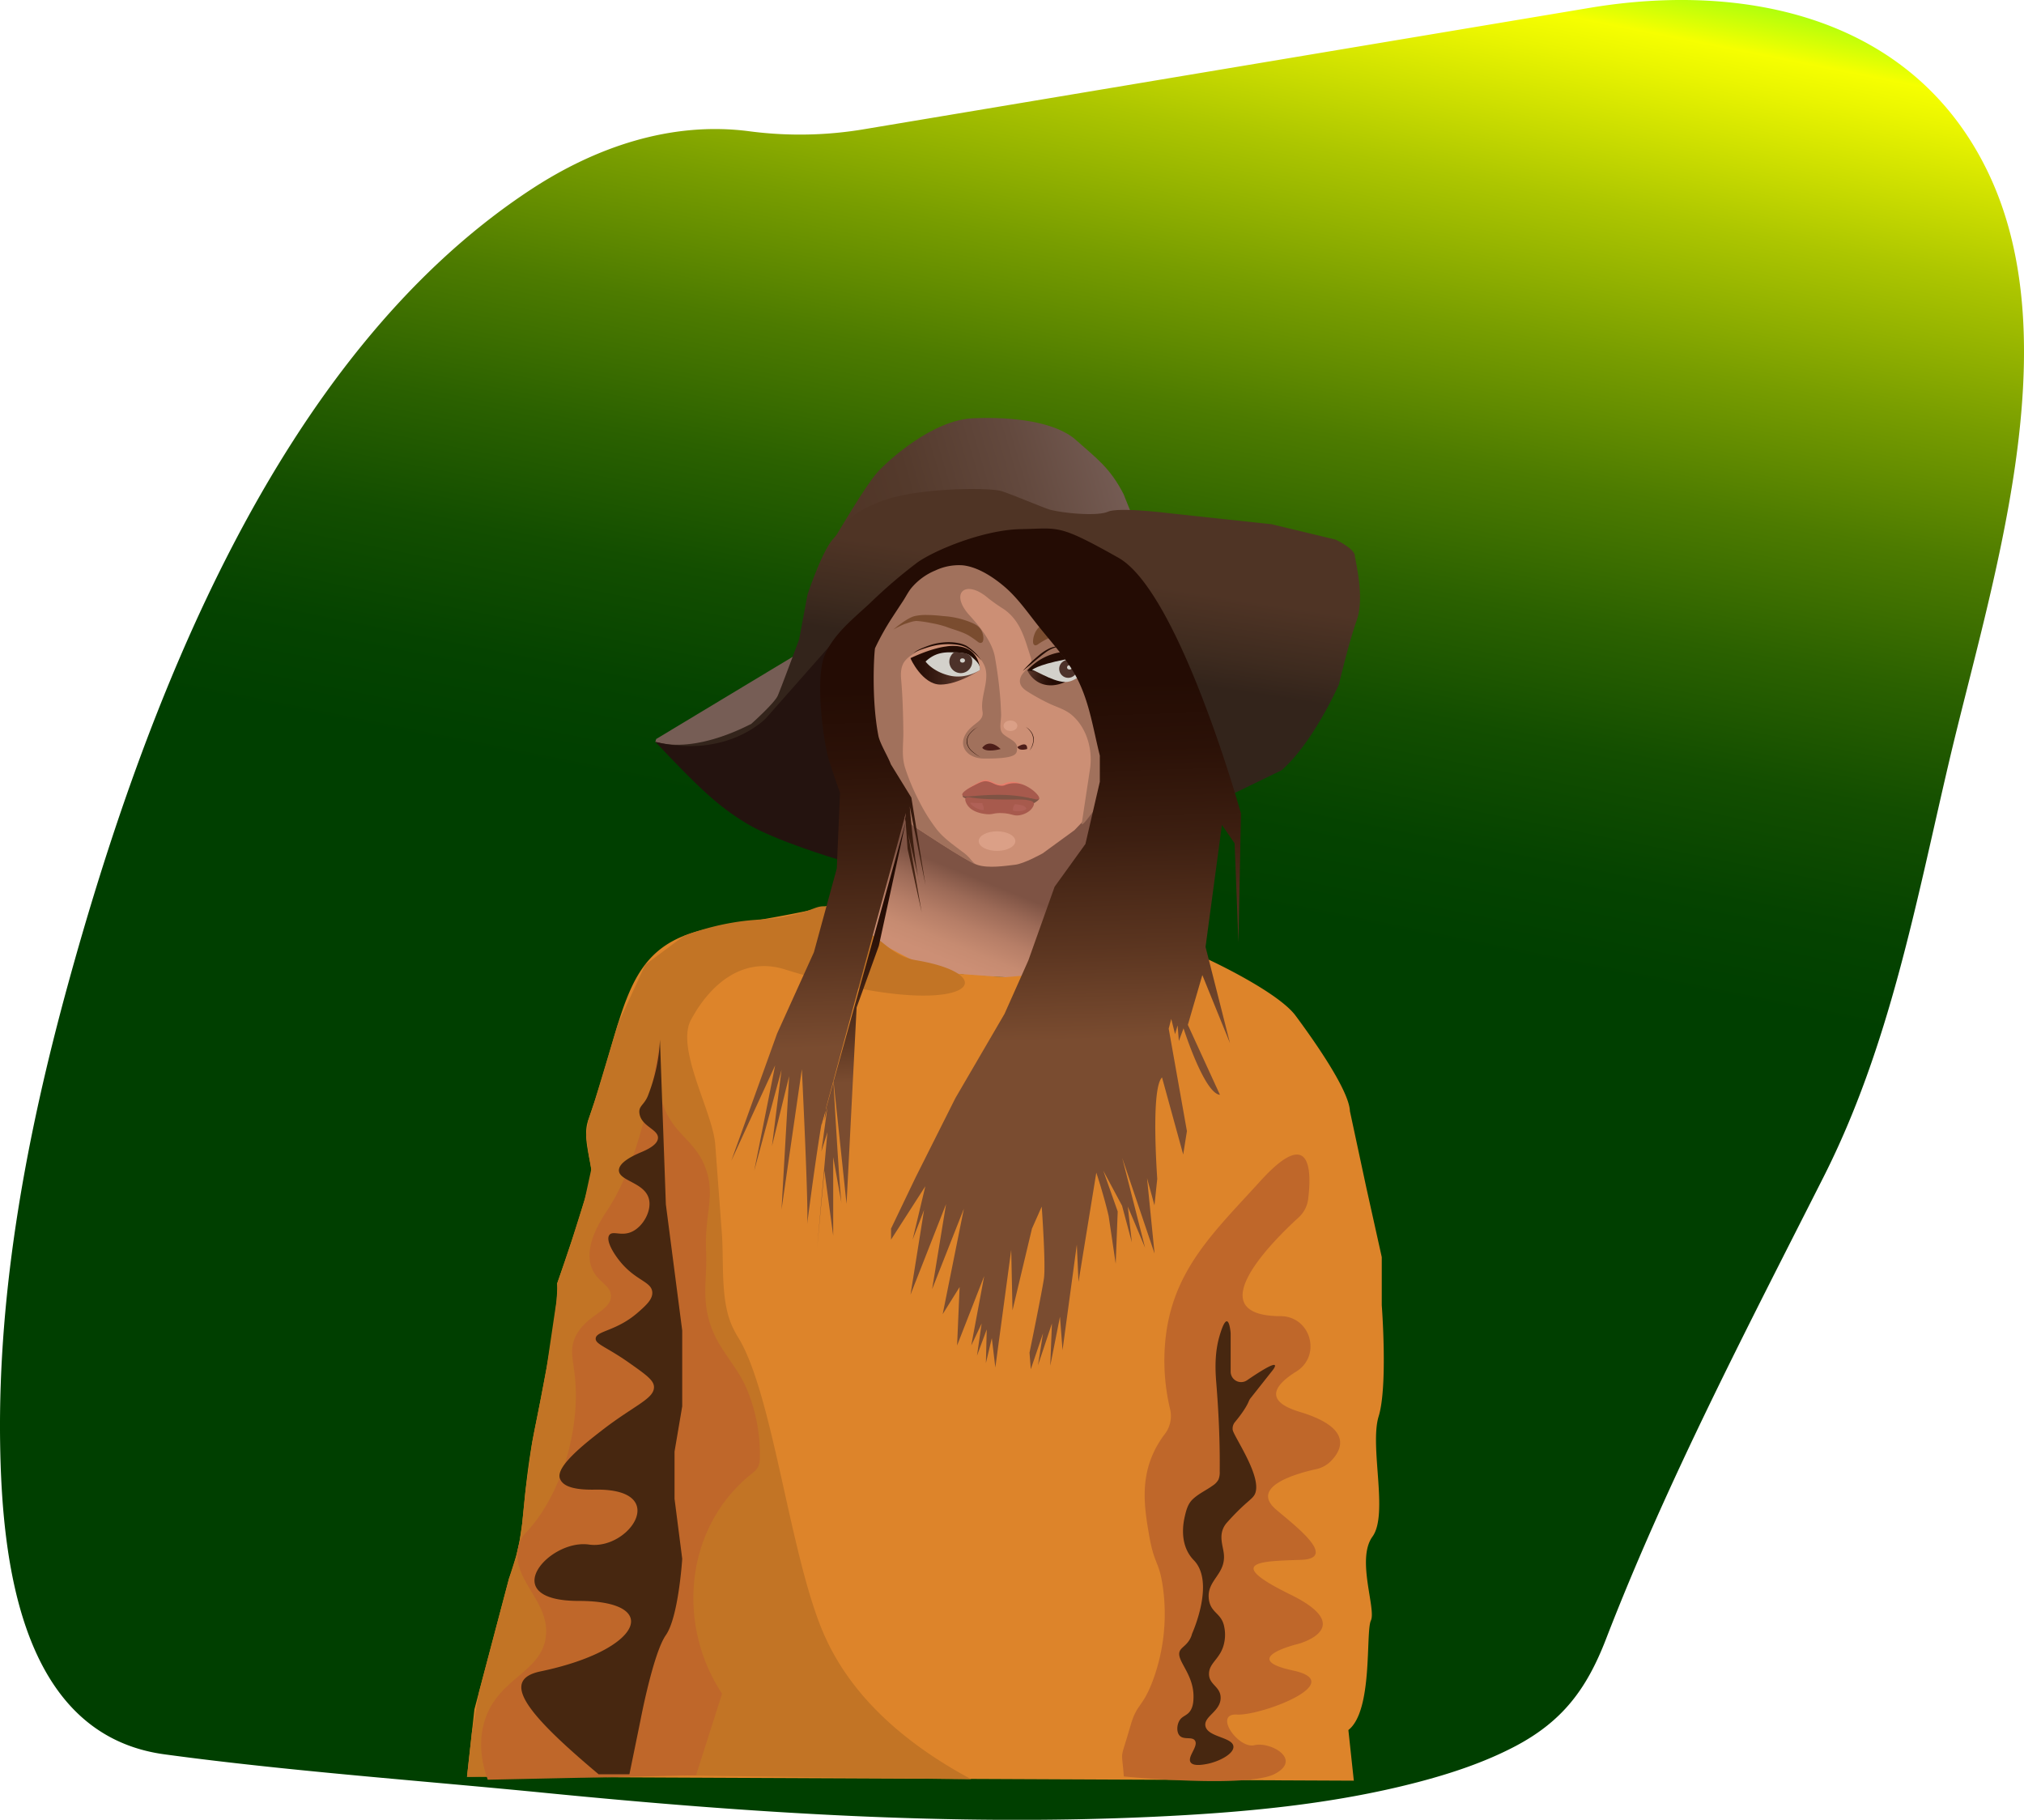 <svg xmlns="http://www.w3.org/2000/svg" xmlns:xlink="http://www.w3.org/1999/xlink" viewBox="0 0 919.13 826.39"><defs><style>.cls-1{fill:url(#Dégradé_sans_nom_316);}.cls-2{fill:#765d55;}.cls-3{fill:url(#Dégradé_sans_nom_10);}.cls-4{fill:url(#Dégradé_sans_nom_16);}.cls-5{fill:#24130f;}.cls-6{fill:url(#Dégradé_sans_nom_58);}.cls-7{fill:#cc8f75;}.cls-8{fill:#a1715c;}.cls-9{fill:#7a4c2f;}.cls-10{fill:url(#Dégradé_cou);}.cls-11{fill:#240c04;}.cls-12{fill:#d3d1cb;}.cls-13{fill:#4d322a;}.cls-14{fill:#dd842a;}.cls-15{fill:#c27425;}.cls-16{fill:url(#Dégradé_sans_nom_92);}.cls-17{fill:url(#Dégradé_sans_nom_92-2);}.cls-18{fill:#4d1e19;}.cls-19{fill:url(#Dégradé_cou-2);}.cls-20{fill:#7e5344;}.cls-21{fill:#e87d6b;}.cls-22{fill:#a75a4d;}.cls-23{fill:#ffa2bb;opacity:0.1;}.cls-24{fill:#ffc9b2;opacity:0.3;}.cls-25{fill:#bf672a;}.cls-26{fill:#472710;}</style><linearGradient id="Dégradé_sans_nom_316" x1="452.79" y1="98.65" x2="470.52" y2="514.92" gradientTransform="matrix(1.04, 0.26, -0.3, 1.18, 115.8, -294.04)" gradientUnits="userSpaceOnUse"><stop offset="0" stop-color="#81ff15"/><stop offset="0.07" stop-color="#f6ff00"/><stop offset="0.1" stop-color="#eaf500"/><stop offset="0.23" stop-color="#adc600"/><stop offset="0.36" stop-color="#789d00"/><stop offset="0.48" stop-color="#4d7b00"/><stop offset="0.6" stop-color="#2b6100"/><stop offset="0.71" stop-color="#134e00"/><stop offset="0.82" stop-color="#054300"/><stop offset="0.91" stop-color="#003f00"/></linearGradient><linearGradient id="Dégradé_sans_nom_10" x1="381.1" y1="241.85" x2="508.7" y2="204.42" gradientUnits="userSpaceOnUse"><stop offset="0" stop-color="#4f3425"/><stop offset="0.27" stop-color="#543a2c"/><stop offset="0.65" stop-color="#63493e"/><stop offset="1" stop-color="#765d55"/></linearGradient><linearGradient id="Dégradé_sans_nom_16" x1="457.87" y1="303.72" x2="465.1" y2="256.93" gradientUnits="userSpaceOnUse"><stop offset="0.12" stop-color="#33241b"/><stop offset="0.43" stop-color="#3e2b1f"/><stop offset="1" stop-color="#4f3425"/></linearGradient><linearGradient id="Dégradé_sans_nom_58" x1="439.05" y1="397.01" x2="422.48" y2="438.01" gradientUnits="userSpaceOnUse"><stop offset="0" stop-color="#7e5344"/><stop offset="0.23" stop-color="#9c6a57"/><stop offset="0.49" stop-color="#b67e67"/><stop offset="0.72" stop-color="#c68b71"/><stop offset="0.9" stop-color="#cc8f75"/></linearGradient><linearGradient id="Dégradé_cou" x1="478.73" y1="307.93" x2="462.15" y2="303.8" gradientUnits="userSpaceOnUse"><stop offset="0" stop-color="#240c04"/><stop offset="0.18" stop-color="#2b1109"/><stop offset="0.43" stop-color="#3d2016"/><stop offset="0.72" stop-color="#5b372b"/><stop offset="1" stop-color="#7e5344"/><stop offset="1" stop-color="#4f3425"/></linearGradient><linearGradient id="Dégradé_sans_nom_92" x1="389.29" y1="409.63" x2="392.89" y2="526.39" gradientUnits="userSpaceOnUse"><stop offset="0" stop-color="#240c04"/><stop offset="0.13" stop-color="#2b1107"/><stop offset="0.31" stop-color="#3d1f11"/><stop offset="0.52" stop-color="#5b3520"/><stop offset="0.7" stop-color="#7a4c30"/></linearGradient><linearGradient id="Dégradé_sans_nom_92-2" x1="443.63" y1="311.6" x2="450.76" y2="542.88" xlink:href="#Dégradé_sans_nom_92"/><linearGradient id="Dégradé_cou-2" x1="413.47" y1="304.86" x2="445.06" y2="304.86" xlink:href="#Dégradé_cou"/></defs><g id="Calque_2" data-name="Calque 2"><g id="Illustration"><path class="cls-1" d="M87.33,798.32q-6.27-.8-12.53-1.64C9.16,787.82.81,708.5.05,654.87-.93,585,12.31,514.73,30.71,447.6,65.46,320.85,125.79,161.94,240.87,86.21,270.39,66.78,305,54.86,340.66,59.66A175.83,175.83,0,0,0,393,58.58L722,3.55C792.34-8.21,868.66,7.4,902.73,78.13c37.77,78.41,1,188.33-17.63,267.75-15.1,64.39-26.9,129.11-57,188.6C793.46,603,757,672.66,729.32,744.3,720.55,767,709.63,781.63,688.08,793c-14,7.34-29.1,12.34-44.31,16.32-39.06,10.2-79.82,13.83-120,15.7-91.53,4.26-183.57-1.76-274.65-10.7C195.45,809,140.8,805.05,87.33,798.32Z"/><g id="Chapeau"><polygon class="cls-2" points="297.59 336.88 297.99 335.59 359.94 298.28 359.62 324.02 337.55 342.9 306.91 343.55 297.59 336.88"/><path class="cls-3" d="M380.05,242.68s13.21-22.56,18.47-28.3,25.12-23.66,43.33-24.44,37.48,1.56,46.83,9.93S504,212.33,510.2,224.31l2.92,7.28-2.34,7.32-52.09-1.65-41.18-.49L387.81,240Z"/><path id="Chapeau_devant" data-name="Chapeau devant" class="cls-4" d="M297.59,336.88c18.84,5.43,42.05-7.55,43.4-8.05a.86.86,0,0,0,.27-.2c1.17-1.05,10.53-9.5,11.94-12.73s8.91-23.44,9.67-25.49a2.25,2.25,0,0,0,.09-.35l3.71-19.88c0-.1.05-.2.08-.3.61-1.82,6.75-19.85,11.61-25.18,5.12-5.62,5.7-10.9,21.89-17.11s49.31-6.29,54.68-4.53,19.5,7.76,21.89,8.39c6,1.59,21.3,3.1,26.33.92s27.59.67,27.59.67L576.93,238l.28,0,29.1,7a2.2,2.2,0,0,1,.45.17c1.33.66,8.18,4.18,8.47,7,.32,3.09,4.58,19.17.85,29.61-3.5,9.81-7.52,26.81-8,28.81a1.9,1.9,0,0,1-.13.38c-1.05,2.36-12,26.39-25.73,38.61a2.22,2.22,0,0,1-.52.34L560.92,360a2.2,2.2,0,0,1-2.92-1L506.39,256.42a2.17,2.17,0,0,0-1.34-1.12l-38-11a2.24,2.24,0,0,0-1.53.12c-10.21,4.49-27.3,3.57-38.21,9.75-.53.3-6.32,3.17-6.79,3.57-51.94,44.24-52,57.31-76.28,74.38a2.19,2.19,0,0,1-.49.39c-.19.11-.38.19,0,1.65l-34.33,8.3a4.7,4.7,0,0,0-2.09-1.6C305.28,339.79,296.75,336.64,297.59,336.88Z"/><path id="Chapeau_gauche" data-name="Chapeau gauche" class="cls-5" d="M377.72,292.3l-29.81,33.76s-17.41,18.7-50.32,10.82c20.49,21.67,28.59,29.23,41.45,37.06s41.17,16.25,41.17,16.25h4.48Z"/></g><path id="Cou" class="cls-6" d="M502.58,372.15,475,444.09s-43.77.22-52.92-4.6c0,0-26-11-28-14.15s-1.86-35.65-1.86-35.65L396.26,367l8.28-19.88,55.33,28.15L487,367l8.39-2.91,9,3.38Z"/><path id="Visage" class="cls-7" d="M441.05,252.12l55.95,39,8.9,57.21-6.18,16.34L487.92,377l-14.44,10.53s-8.37,4.69-12.52,5.16-12.2,1.78-17.29,0S414.76,375,414.76,375L402.2,362.51l-7.93-9.12-8.06-39.66,14.85-36.35,19.13-22.12Z"/><path class="cls-8" d="M497.75,367l1.66-1.74a3.17,3.17,0,0,0,.7-1.11l5.63-14.9a3.28,3.28,0,0,0,.17-1.67l-8.54-55a3.29,3.29,0,0,0-1.37-2.19L442.28,253a3.27,3.27,0,0,0-2.37-.55l-18.37,2.76a3.21,3.21,0,0,0-2,1.1l-18,20.79a3.29,3.29,0,0,0-.56.91l-14.27,34.93a3.25,3.25,0,0,0-.18,1.9l7.69,37.83a3.3,3.3,0,0,0,.74,1.51l7.29,8.37.16.18,12.25,12.13a3.64,3.64,0,0,0,.48.4c4.37,2.92,8.78,5.81,13.21,8.63,2.91,1.86,5.83,3.7,8.8,5.45,1.86,1.1,6.11,3.46,5.74,3.13a26.51,26.51,0,0,1-2.68-2.92,19.44,19.44,0,0,0-3.17-2.75c-4.05-3.1-8.29-6-11.52-10a78.21,78.21,0,0,1-8-12.72A98.76,98.76,0,0,1,411.12,349c-1.84-5.52-.83-11-.9-16.72-.09-7.92-.3-15.93-1-23.8-.24-2.78-.1-5.76,1.48-8a11.39,11.39,0,0,1,2.6-2.54c7.11-5.3,20.31-9.31,27.88-2.79,2.65,2.28,5.54,5.14,6.38,8.64,1.49,6.17-2.46,12.85-1.39,19.24.57,3.33-1.87,4.54-4.37,6.62-8.51,7.07-3.73,14.73,4.89,14.81,16.42.15,15.11-2.53,15.13-5.23,0-3-5.52-4.4-6.88-6.66a3.6,3.6,0,0,1-.49-1.18c-.45-2.17.26-4.92.16-7.22s-.17-4.32-.33-6.48c-.48-6.46-1.35-12.88-2.46-19.26-1.22-6.94-6.8-13.77-11.55-19-9.26-10.22-1.72-16.69,8.61-7.68a80.39,80.39,0,0,0,6.83,4.78c7.7,5.25,9.54,13.33,12.27,21.66a5.42,5.42,0,0,1,.38,1.72c0,2.86-3.56,4.74-4.68,7.2-1.4,3.06.14,5.19,2.84,6.88a91.53,91.53,0,0,0,10.13,5.58c3.4,1.59,7.05,2.58,10,5.06,6.92,5.82,9.65,15.87,8.34,24.55l-3.69,24.37C490.72,376.68,495.49,369.35,497.75,367Z"/><path id="Sourcil_gauche" data-name="Sourcil gauche" class="cls-9" d="M405.69,285.89a43.54,43.54,0,0,1,5.13-2.53c1.64-.47,4-1.5,5.77-1.35a50.33,50.33,0,0,1,6.3.94,44.13,44.13,0,0,1,6.62,1.63c3.37,1.3,7,2.14,10.17,3.87a48.8,48.8,0,0,1,4.6,3.18,3.2,3.2,0,0,0,.91.35,1.49,1.49,0,0,0,.83-.28c.78-.57.77-3.3-.33-5.37-1.21-2.27-3.44-3.18-6.12-4.22a40.14,40.14,0,0,0-11.37-2.35,66.68,66.68,0,0,0-7.33-.5,23.28,23.28,0,0,0-5.3.47C412,280.44,405.69,285.89,405.69,285.89Z"/><path id="Sourcil_droit" data-name="Sourcil droit" class="cls-9" d="M507.47,289a.17.17,0,0,1,0,.07c0,.1-.14.1-.22.09a15.58,15.58,0,0,1-3.74-1.32,25.79,25.79,0,0,0-4.7-2c-1.81-.45-3.6,0-5.42.32-3.28.49-6.55,1.12-9.84,1.55l-.3,0c-6.51.8-12.12,5.05-12.12,5.05a2.87,2.87,0,0,1-.91.31,1.4,1.4,0,0,1-.76-.41c-.68-.73-.33-3.85,1-6.1,1.44-2.47,3.67-3.27,6.37-4.19a33,33,0,0,1,11.14-1.52,55.6,55.6,0,0,1,7.07.18,17.57,17.57,0,0,1,5,1.08c3,1.12,6.14,3.25,7.45,6.8Z"/><path class="cls-10" d="M472.56,302.33a57.24,57.24,0,0,0-6,2.16,12.21,12.21,0,0,0,4.89,5.27c5.63,3.16,11.64.22,12.2-.06a30,30,0,0,0-4.05-3.59A29.24,29.24,0,0,0,472.56,302.33Z"/><path class="cls-11" d="M481.47,296.2a25.47,25.47,0,0,0-15,8.3s14.49,2.3,17.72-2.17a7.88,7.88,0,0,0,.84-1.43Z"/><path class="cls-12" d="M490.11,307.38c-1.63.8-3.7,2.41-6.5,2.32-6.23-.21-14.72-6.35-15.12-5.28,0,0,1.68-2.34,15.49-5,.27.36.55.72.83,1.07l3.41,4.45Z"/><path class="cls-11" d="M464.48,304.69A58.18,58.18,0,0,1,472,297.4a21.23,21.23,0,0,1,4.44-2.9,10.89,10.89,0,0,1,5.17-1,14.27,14.27,0,0,0-4.89,1.59,13.92,13.92,0,0,0-2.14,1.38c-.69.51-1.38,1-2.05,1.59-1.37,1.07-2.69,2.19-4,3.29S465.85,303.61,464.48,304.69Z"/><circle class="cls-13" cx="485.08" cy="303.73" r="4.09"/><ellipse id="iris" class="cls-12" cx="485.7" cy="303.06" rx="1.14" ry="0.98"/><path id="Pull" class="cls-14" d="M548.94,435.81s31.29,14.48,39.4,25.41,24.33,33.85,24.68,43.37l7.41,34.56,7.05,31.73v21.86s2.82,36.68-1.41,50.43,4.58,44.43-2.82,54.65,1.76,32.8-.71,38.09,1.06,40.9-10.22,49.72l2.47,23-402.72-1.82,3.37-30.58,15.7-59.4a102.11,102.11,0,0,0,6-25c1.41-13.75,2.42-27,6-44.46,11.64-56.74,9.88-64.5,9.88-64.5S269.22,537,268.51,531s-3.88-15.17-1.41-22.22c18.34-52.19,15.17-80.75,58.54-87.8s49.71-9.49,49.71-9.49L394,425.34l21.86,11.48,6.14,2.67,10.72,2.57,23.63,1.71Z"/><path class="cls-15" d="M271.85,805.77l-59.78,1.14L213.38,795l.92-8.35,3.18-18.06,7.46-28.25,6.2-23.46,3.29-10.36,1.51-6.69,1.19-8,1.49-14.76,3-21.82,3.85-19.64,2.76-14.6,4.52-30.49.33-5.34-.09-2.31,1.57-4.51,1.84-5.34,3.32-9.9,5.83-18.54,2.95-13.55-1.2-6.74-1.13-8.89.92-6.58,2.82-8.33L280.62,465,293,438.12,310.6,425a116.63,116.63,0,0,1,26.81-6.73c8.59-1.06,12.3-.49,21.58-2.55,11.15-2.47,11.35-4.54,16.36-4.1,7.37.63,8.6,4.61,22.52,14.24,4.42,3.06,9.43,8.73,18,10.17,43.7,7.3,22.82,29.74-59.47,4.18-19.16-5.95-33.88,6.73-42.59,22.86-7.12,13.2,9.94,41.86,11,56.75l3,40.23c.93,12.61-.59,28.83,4,40.54a42.74,42.74,0,0,0,3.8,7.38c15.46,26.1,23.08,97.66,38.05,133,8.08,19.08,25.43,44.48,67.39,67Z"/><path class="cls-16" d="M373,511.05c.93-5.57,1.87-10.65,2.74-14.46L374.35,509l1.37-6L373,522.88l2.74-8.77-4.7,53,3.33-35.5,4,29.51V525.44l3.82,21.25s-.64-.93-3.82-57.13l6.06,57.13L389,457.53l10.09-28,12.22-56.3"/><path class="cls-17" d="M411.39,369.11S411,372,411,372l.28,1.22.85,12.19,6.42,28.86-6.19-35.72,5.24,22.53s-1.86-5.34-4.49-34.93L420.3,402l-6.43-39.79-9.33-15.15c-1.13-3.25-5-9.47-5.66-13-3.32-17.2-1.86-38.4-1.5-39.73A116.31,116.31,0,0,1,405,280.67q2.46-3.78,4.94-7.53c1.3-1.95,2.32-4.07,3.76-5.92a28.21,28.21,0,0,1,11.05-8.16,25.05,25.05,0,0,1,12.4-2.35c6.85.69,14,5.42,19.14,9.83,5.82,5,10.24,11.4,15,17.39,5.21,6.58,10.93,12.8,15.41,19.89,7.7,12.19,9.32,25.65,12.75,39.29V355l-6.54,28.27-14,19.42-11.92,33.45L456.17,460.4l-22.31,38.26-18.07,36-11.15,23.26v5l15.57-24.23-5.77,24.23,5.19-13.46-6.15,38.46,16.15-41.15-6.34,38.65,14.42-36.54-9.62,47.88,7.69-12.31L434.63,611l12.31-31.53L441.06,611l4.72-10-2.11,14.61,4.42-11.92L447.71,619l2.69-11.34L452,621l7.21-53.46.58,27.5,8.84-37.11,4.43-10s1.92,26.34,1,32.69-6.54,33.65-6.54,33.65l.58,7.5,5.57-16.35L471.36,620l6.34-19-.77,19.23,4.42-22.31,1.16,15.19L489,565.19l.77,16.92,8.08-49.61s3.47,10.43,5.61,19.74l3.2,21.61.91-23.71-6.55-18.52,8.52,15.9L514,564.18l-1.87-16.47-7.67-18.15L520,566.61l-10.38-40.79,14.68,43.41L520.89,535l3.37,12.35,1.26-12c-1-15.39-2-41.89,2.17-46.08l9.62,35L539,513.66l-8.27-46.53,1.15-4.43,1.73,6.93,1.16-4,.57,7.11,2.12-5.77s9.42,29.62,16.53,30.19L539.42,465.4,546,442.79l12.56,30.93L547.46,430l7.43-55.41,5.77,8.37,1.73,45,1.15-58.57s-28-100.55-55.68-116.13S481,240,463.71,240.28s-39.81,9.81-47.31,15.29a229,229,0,0,0-21.17,18.18c-7.52,7.05-16.47,13.93-20.67,23.65-4.62,10.68-.58,40.11,2,48.19s4.9,14.42,4.9,14.42L380,394.35l-10.39,38.08-16.73,36.93-20.77,57.71,19.9-43.28-9.52,47.89,12.41-45.87-4.33,34.62,7.79-31.74-3.46,60.59,9.23-63.76s3.11,62.8,2.42,70c-.3,3.12,3-24,6.39-44.45"/><path class="cls-18" d="M446.05,339.61s2.82-4.68,8.36.53C454.41,340.14,447.91,342,446.05,339.61Z"/><path class="cls-18" d="M462,339.21c5-3.08,4.43.92,4.43.92s-2.94.92-4.05-.34a1.41,1.41,0,0,1-.38-.58"/><path id="paupiere" class="cls-11" d="M413.47,298.87c10.11-4.76,16.14-5.29,16.14-5.29s14.26-3,15.45,10.65c-2.88-1.57-5.8-3.08-8.78-4.44a44.52,44.52,0,0,0-5.77-2.26,7.23,7.23,0,0,0-4.85-.25c-1.14.43-4.13,3-5.34,3.13s-2.29-.66-3.58-.57c-1.06.08-1.49.45-2.42-.07C414,299.57,414.12,299,413.47,298.87Z"/><path class="cls-19" d="M413.47,298.87c-.12.08,5.39,12,13.59,12s18-6.63,18-6.63l-21.64-3.38Z"/><path id="contour_oeil" data-name="contour oeil" class="cls-12" d="M445.06,304.23s-6.31,4.37-13.95,2.54-10.79-6.36-10.79-6.36c4.8-4.59,9.6-4.24,13.47-4.14a19.81,19.81,0,0,1,5.2.7,5.43,5.43,0,0,1,1.22.51,7.8,7.8,0,0,1,1.11.88C443.06,299.88,445.22,301.67,445.06,304.23Z"/><path id="pupille" class="cls-13" d="M441.49,300.45a5.19,5.19,0,1,1-9.68-2.58c.41-.71,1.07-1.67,2-1.65a30.51,30.51,0,0,1,3.31.24,7.23,7.23,0,0,1,3.06,1A3.52,3.52,0,0,1,441.49,300.45Z"/><ellipse id="iris-2" data-name="iris" class="cls-12" cx="437.08" cy="299.93" rx="1.14" ry="0.98"/><g id="cils"><path class="cls-11" d="M414.91,297.12c-.09-.42.27-.77.55-1a5.64,5.64,0,0,1,1-.69,21.38,21.38,0,0,1,2.21-1.07c1.52-.6,3-1.22,4.6-1.69a26.64,26.64,0,0,1,4.84-.91,23.73,23.73,0,0,1,4.91-.05h0c.95.12,1.93.24,2.89.46a13.77,13.77,0,0,1,2.79,1h0a1.31,1.31,0,0,1,.2.11l.13.08.25.16.5.35c.33.23.65.48,1,.73a22.63,22.63,0,0,1,1.82,1.58,19.11,19.11,0,0,1,3,3.73c-.52-.59-1-1.22-1.57-1.78s-1.14-1.09-1.74-1.61a20.25,20.25,0,0,0-1.86-1.46c-.32-.23-.65-.44-1-.65l-.5-.31-.25-.15-.13-.07s-.1-.05-.06,0h0a13.14,13.14,0,0,0-2.66-.87,25.68,25.68,0,0,0-2.81-.4h0a29.93,29.93,0,0,0-4.83,0,30.43,30.43,0,0,0-4.74.78c-1.56.37-3.09.91-4.63,1.41-.77.26-1.53.53-2.26.86a5.36,5.36,0,0,0-1.05.59C415.23,296.4,414.86,296.7,414.91,297.12Z"/></g><g id="Bouche"><path class="cls-20" d="M437.88,360.91c11.8-5.43,14.67-2.42,14.67-2.42l14.35,1.9s4.58,1.38,4.94,2.3-5.5,3.74-5.5,3.74S431.8,363.71,437.88,360.91Z"/><path id="Reflet_levre_superieur" data-name="Reflet levre superieur" class="cls-21" d="M438.05,360.49c-.41-1.31,3.1-3.38,4.66-4.25,2.66-1.49,4-2.23,5.55-2,2.36.36,3.55,2,6.34,2a3.21,3.21,0,0,0,1.33-.36,9,9,0,0,1,6.06-.53,9.18,9.18,0,0,1,2.5,1c3.22,1.69,6,4.9,5.48,5.83-.13.24-.53.44-1.76.19a57.59,57.59,0,0,0-12.32-1.85C444.88,360,438.55,362.08,438.05,360.49Z"/><path class="cls-22" d="M437,361.06c-.45-1.31,3.38-3.38,5.09-4.25,2.9-1.49,4.36-2.23,6.07-2,2.57.36,3.87,2,6.92,2a3.67,3.67,0,0,0,1.45-.36,11.46,11.46,0,0,1,9.36.44c3.52,1.69,6.53,4.9,6,5.83-.15.24-.59.44-1.93.19A68.13,68.13,0,0,0,456.46,361C444.43,360.59,437.51,362.65,437,361.06Z"/><path class="cls-22" d="M438.54,362.4c-.68.82.54,2.86.65,3,2.22,3.65,7.62,4.19,8.63,4.3,3.18.32,3.08-.58,7-.46,4.87.14,5.36,1.56,8.52.9,0,0,4.54-.78,6-4.31a1.73,1.73,0,0,0,.17-1c-.13-.65-.83-1-1.46-1.17a15.61,15.61,0,0,0-3.34-.53c-2.61-.17-5.24,0-7.86-.06-3.05,0-11.8-.09-16.37-1C440.07,362.09,439,361.87,438.54,362.4Z"/><path class="cls-23" d="M446.67,366.61a2.73,2.73,0,0,0-.15-.56,1.24,1.24,0,0,0-.1-.2,2,2,0,0,1-.26-1.12l-3.17-.07c-.62,0-2.19-.38-2.34,0s1.94,2.3,4.43,2.95a7,7,0,0,0,1.63.25A10.51,10.51,0,0,0,446.67,366.61Z"/><path class="cls-23" d="M465.73,366.65c-.41-.51-1.14-1-3.87-1.35-.37-.05-.72-.08-1-.11a9.29,9.29,0,0,0-.55,1,7.47,7.47,0,0,0-.28,1c0,.27,0,.53-.05.8,0,0,0,.08,0,.11a5.52,5.52,0,0,0,.84.19c2.38.35,5.17-.3,5.25-1.11C466.05,367,465.93,366.89,465.73,366.65Z"/></g><ellipse class="cls-24" cx="458.86" cy="329.58" rx="3.13" ry="2.37"/><ellipse class="cls-24" cx="452.76" cy="381.96" rx="8.32" ry="4.44"/><path class="cls-11" d="M444.31,330.06a8,8,0,0,0-1.95,1.28,11.49,11.49,0,0,0-1.65,1.62,5.67,5.67,0,0,0-1.47,4.23,6.5,6.5,0,0,0,2.23,3.91,21.31,21.31,0,0,0,3.8,2.71,17.54,17.54,0,0,1-3.91-2.58,6.84,6.84,0,0,1-2.37-4,5.87,5.87,0,0,1,1.59-4.35A10.15,10.15,0,0,1,444.31,330.06Z"/><path class="cls-11" d="M465.81,330.06c.42.31.85.59,1.26.92a9,9,0,0,1,1.07,1.15,6.08,6.08,0,0,1,1.25,2.87,7.71,7.71,0,0,1-1.87,5.84,9.94,9.94,0,0,0,1.35-2.78,6.75,6.75,0,0,0,.27-3,6,6,0,0,0-1.15-2.8,9.23,9.23,0,0,0-1-1.17C466.61,330.72,466.2,330.4,465.81,330.06Z"/><path class="cls-25" d="M572.26,536.42c-20,22.08-38.84,39.24-42.76,69.64A94.75,94.75,0,0,0,531.38,640a13.4,13.4,0,0,1-2.41,11.2,45,45,0,0,0-5.59,9.51c-5.46,12.69-3.52,25-1.59,36.2,2.34,13.67,4.4,11.66,6.14,22.81a87.32,87.32,0,0,1-4.67,44.14c-4.59,11.81-7,9.69-9.87,19.74-5,17.33-4,9.74-3.05,23.11h0s56.13,5.47,68.63-1.19-2.08-14.76-9.35-13S550.85,778,561.75,778.6s50.86-14.53,25.43-20,2.42-12.11,2.42-12.11,27.25-7.27-3.63-22.4-12.72-15.14,4.84-15.75-4.21-16.62-11.5-23c-11.88-10.4,10-16.34,18.33-18.17a13.29,13.29,0,0,0,6.63-3.56c4.92-4.91,10.63-15-14.06-22.47-16.59-5-11.3-12.25-1.56-18.3,11.48-7.13,6.72-24.79-6.79-25.16l-1.27,0c-36.27-.77-2.33-34.37,9.16-44.85a13.5,13.5,0,0,0,4.3-8.28C595.47,533.35,596.22,510,572.26,536.42Z"/><path class="cls-26" d="M560.11,793.07c-.36-4.28-11.82-4.15-12.72-9.33-.76-4.34,6.93-6.58,6.92-12.74,0-5.2-5.27-5.84-5.28-10.85,0-5.47,5.83-6.89,7.07-15.09a17.52,17.52,0,0,0-.13-6.16c-1.17-6.54-6.14-6.21-7-12.63-1.17-8.8,7.93-11.23,6.77-20.87-.43-3.57-2.23-7.82.11-12.11a10.26,10.26,0,0,1,1.52-2.08c9.08-10.14,11.8-10.32,12.77-13.44,2.52-8.15-10.09-25.78-10.37-28.56a5.56,5.56,0,0,1,0-1,4.71,4.71,0,0,1,1.08-2.48c1.79-2.15,4.93-6.18,6.25-9.41a5.61,5.61,0,0,1,.72-1.29l9.61-12.16s7.77-9-11.13,3.92a4.75,4.75,0,0,1-7.44-3.91V605.79c0-.13,0-.25,0-.39-.14-1.64-1.2-12.11-5.13,1.55-1.88,6.53-2,13.5-1.46,20.23,1.13,13.82,1.76,27.17,1.62,41.06a8.56,8.56,0,0,1-.57,3.66,7.48,7.48,0,0,1-2.47,2.63c-3,2.19-6.55,3.74-9.25,6.33-2.23,2.15-2.93,5-3.61,7.95-1.56,6.84-1,14.42,4.11,19.67,8.88,9.08,1.22,28.79-.71,33.29a5.49,5.49,0,0,0-.28.92c-1.4,3.92-4.07,5-5.12,6.64-2.63,4.14,5.94,10.17,6,20.9,0,1.9,0,5.69-2.49,7.86-.91.8-2.07,1.3-3,2.13-2,1.86-2.47,5.8-1,7.74,1.88,2.41,5.85.44,7.16,2.48,1.67,2.58-3.62,7.33-2,9.83,1.19,1.83,5.22,1.15,7,.84C553.14,800.18,560.41,796.56,560.11,793.07Z"/><path class="cls-25" d="M299.7,472.13c-5.25,41,12.87,39.88,20,56.56,5.8,13.57.12,22,.95,39.23.64,13.21-2.72,23.52,3.46,37.5,4,9,11.09,16,14.95,25.18a76.88,76.88,0,0,1,6,31.1,9.76,9.76,0,0,1-.86,4.52,11.22,11.22,0,0,1-3.08,3.18c-30.09,24.29-34.06,68.17-13.22,99.73q-5.91,18.52-11.81,37.06l-94.59,2c-2.21-6.11-4.3-15-2-24.58,5.08-21.48,26.39-23.42,28.38-40.46,2-16.8-17.39-26.56-11.92-42.47,1.45-4.21,3-4.11,7.67-10.4C256,673.57,263.19,648.37,261.15,626c-.8-8.7-2.6-12.69,0-18.58,4.6-10.34,16.27-11.82,16.28-18.87,0-5-5.89-6.08-8.56-12.39-4.31-10.19,4.51-22.89,7.28-27.15C283.91,537.05,293.26,515.3,299.7,472.13Z"/><path class="cls-26" d="M299.7,472.13l2.68,74.81,7.43,57.3v34.37l-3.49,20.56v21.46l3.49,27.23s-1.65,26.41-7.43,34.66-11.55,38.78-11.55,38.78l-5,24.41h-14C238.84,778,227,762.87,245.44,759c46.3-9.65,55.49-32,17.42-32s-13.78-28.22,4.6-25.6,37.41-25.59,2.62-24.94c-12.43.24-14.94-2.84-15.8-5-2.14-5.44,11.5-16.05,19-21.88,15-11.63,24.1-14.43,23.69-20-.22-2.93-3.93-5.54-11.35-10.77-10.25-7.22-15.27-8.34-15.11-11,.23-3.54,9.56-3.25,19.41-12,3.48-3.08,6.62-5.86,6.28-9.17-.47-4.52-6.87-5-13.65-12.65-3.6-4.08-7.68-10.63-5.83-13.17,1.5-2.07,5.37.64,10-1.38,5.28-2.27,9.4-9.66,7.93-15.1-2-7.42-13.48-8-13.6-12.84,0-2.08,2-4.87,10.2-8.31,5.94-2.47,7.48-4.69,7.55-6.42.15-3.86-7.09-5.15-8.31-10.58-.93-4.15,2.19-4.08,4-9.29A78.9,78.9,0,0,0,299.7,472.13Z"/></g></g></svg>